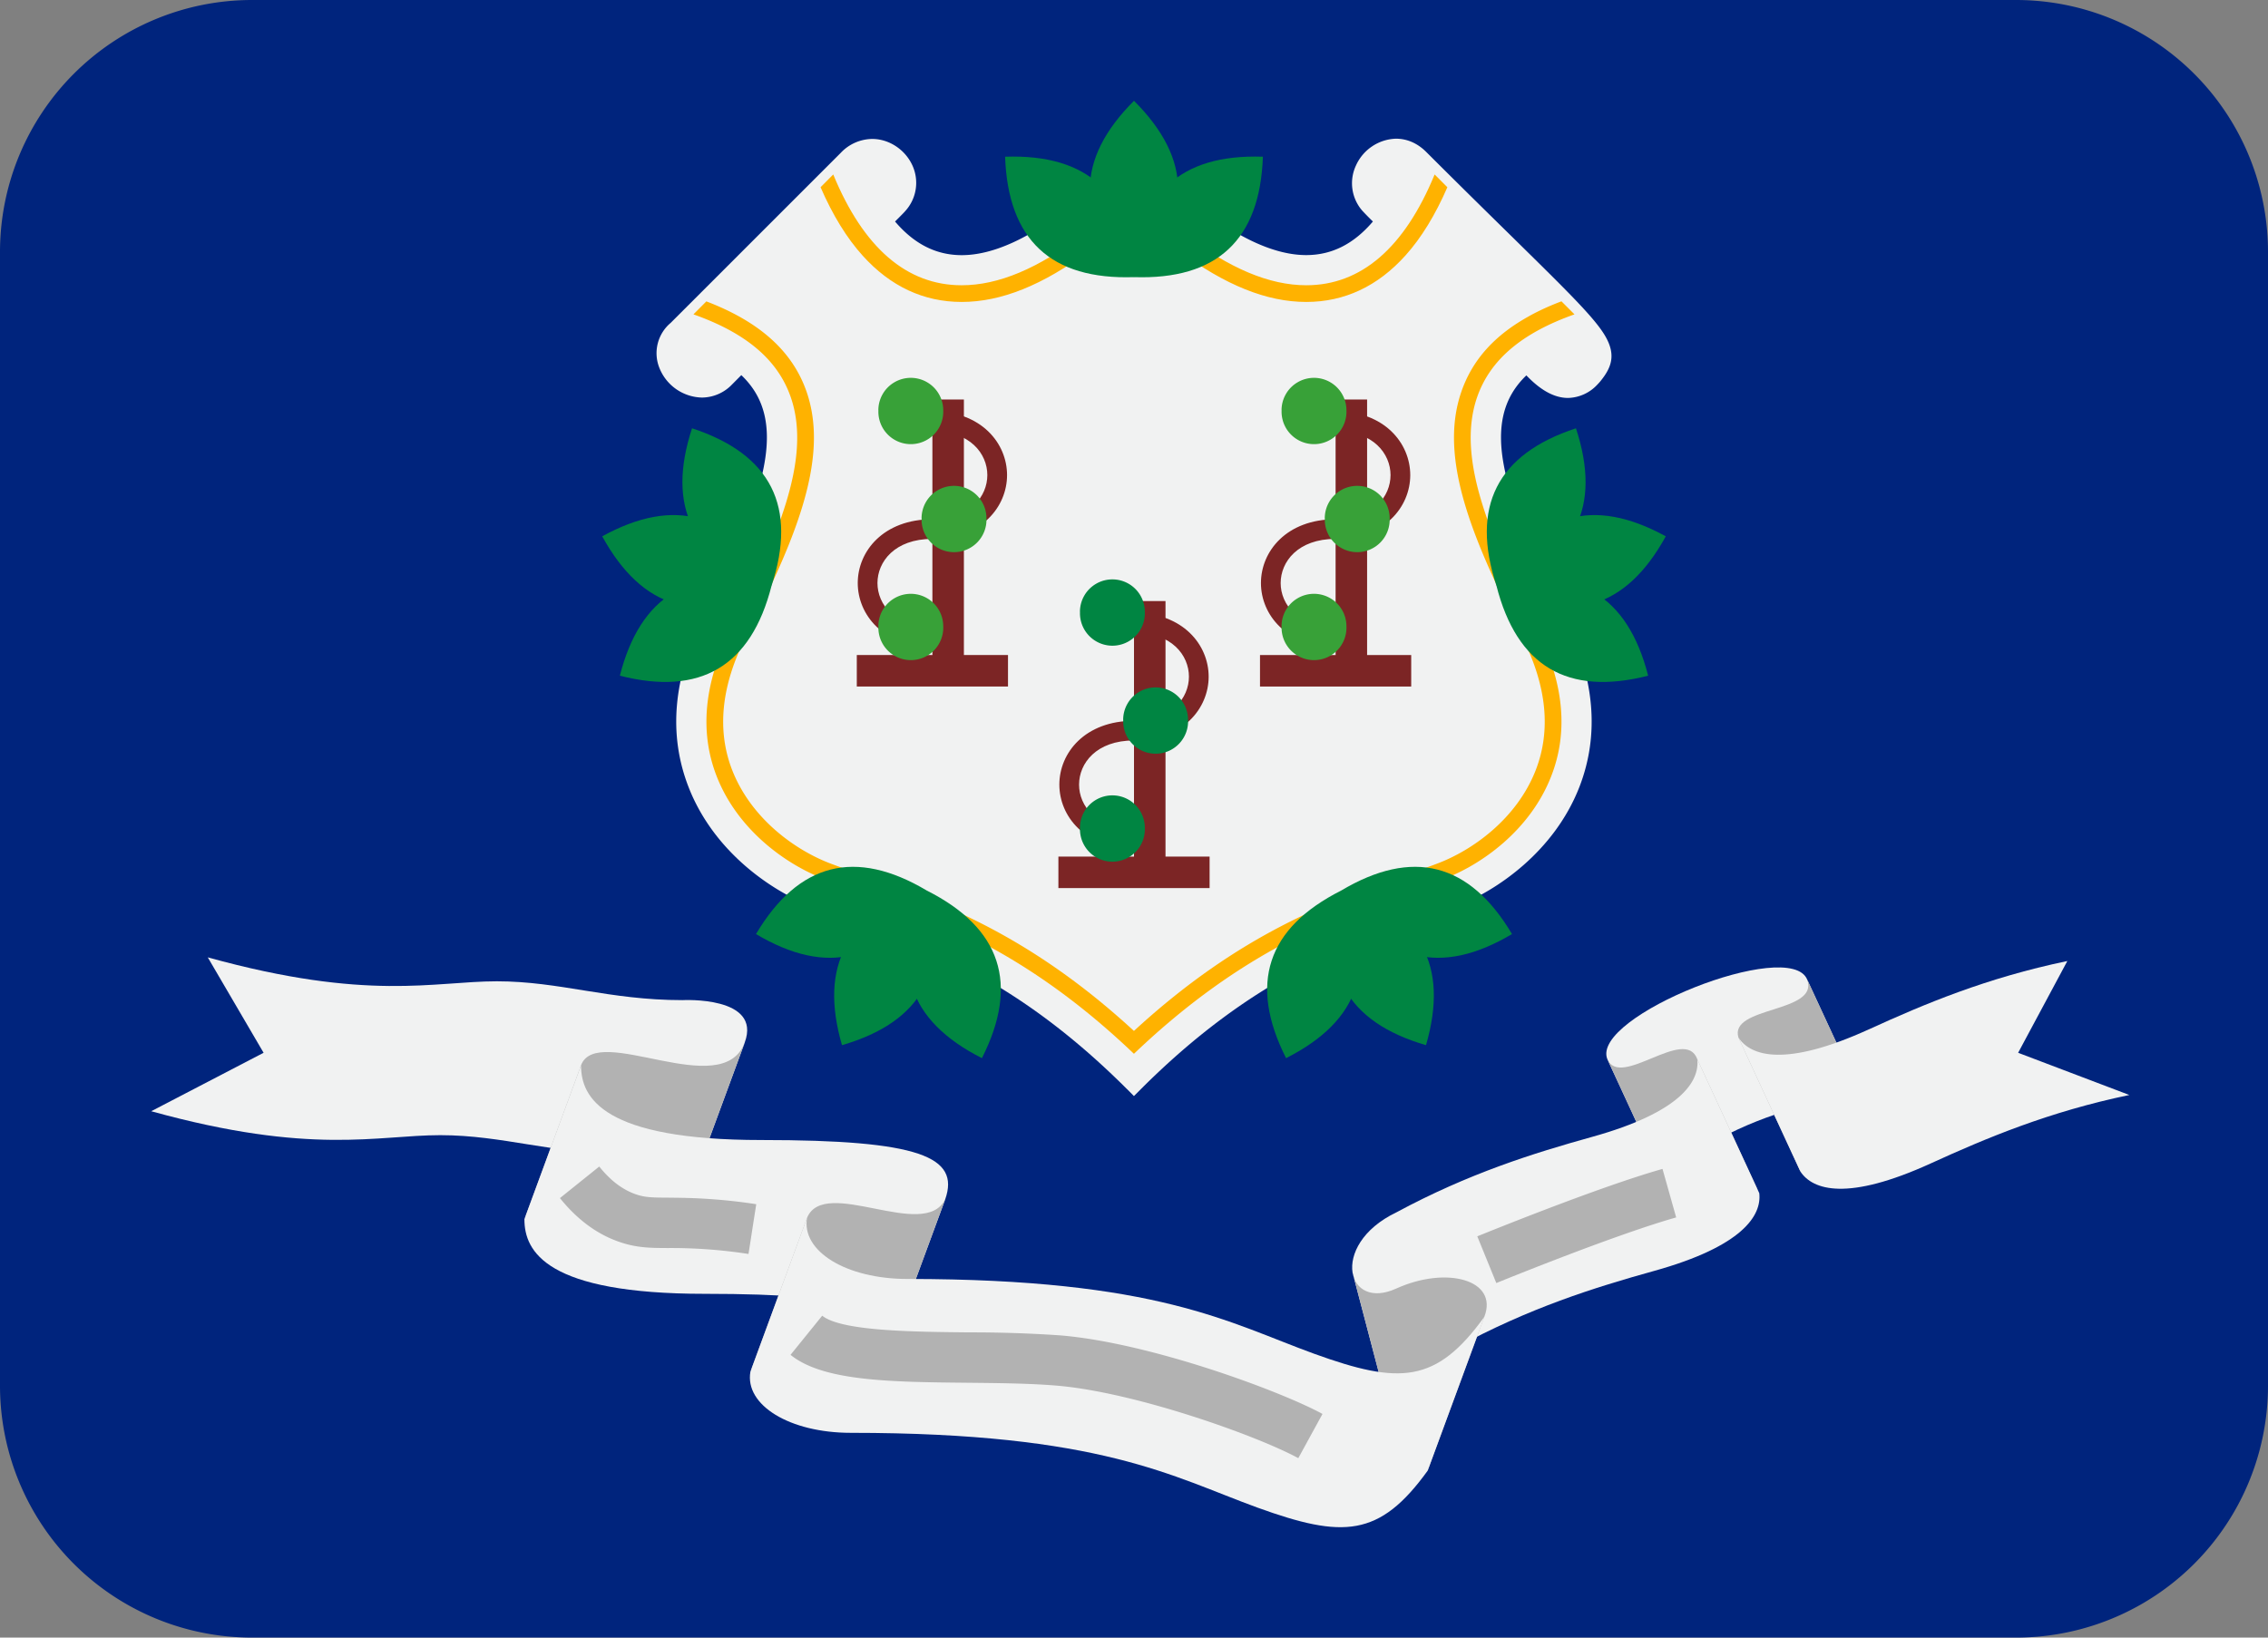 <svg width="36" height="26" viewBox="0 0 36 26" xmlns="http://www.w3.org/2000/svg" xmlns:xlink="http://www.w3.org/1999/xlink"><rect x="0" y="0" width="36" height="26" fill="#808080" stroke="none"/><title>US-CT</title><defs><path id="a" d="M0 26h36V0H0z"/></defs><g fill="none" fill-rule="evenodd"><path d="M32 26H4a4 4 0 0 1-4-4V4a4 4 0 0 1 4-4h28a4 4 0 0 1 4 4v18a4 4 0 0 1-4 4z" fill="#00247D"/><path d="M17.887 17.29c-1.758-1.757-3.237-2.275-4.426-2.69a27.32 27.32 0 0 1-.532-.19c-.71-.267-1.607-.908-1.998-1.91-.327-.837-.247-1.748.239-2.709.987-1.957 1.358-3.111.597-3.835l-.148.149a.666.666 0 0 1-.477.207.745.745 0 0 1-.678-.477.628.628 0 0 1 .182-.709l2.7-2.7a.697.697 0 0 1 .499-.22c.266 0 .522.168.637.419a.665.665 0 0 1-.112.725c-.016.02-.064.068-.163.167.306.359.654.534 1.059.534.49 0 1.071-.263 1.727-.78l.043-.035h1.926l.044.034c.656.518 1.237.78 1.727.78.405 0 .753-.174 1.059-.533a4.692 4.692 0 0 1-.164-.167.663.663 0 0 1-.104-.724.72.72 0 0 1 .635-.424c.176 0 .343.073.481.212.549.548 1.008.999 1.376 1.36.782.77 1.214 1.192 1.412 1.48.239.347.167.563-.025.799a.885.885 0 0 1-.047.052.654.654 0 0 1-.467.213c-.285 0-.52-.212-.661-.358-.756.723-.385 1.877.601 3.831.485.96.565 1.872.239 2.708-.392 1.003-1.289 1.644-1.998 1.91-.17.064-.346.125-.532.19-1.189.416-2.668.934-4.426 2.69l-.113.113-.112-.113z" fill="#F1F2F2"/><path d="M24.271 5.02c-.55.303-.901.696-1.075 1.2-.377 1.089.216 2.413.97 3.906.386.764.456 1.472.21 2.103-.303.775-1.008 1.275-1.568 1.484-.16.061-.332.12-.512.184l-.003.001c-1.161.406-2.597.908-4.294 2.47-1.697-1.562-3.132-2.064-4.293-2.47l-.003-.001a22.103 22.103 0 0 1-.513-.184c-.56-.21-1.264-.71-1.567-1.484-.247-.631-.176-1.339.21-2.103.753-1.493 1.347-2.817.97-3.906-.221-.638-.737-1.108-1.591-1.435l-.205.206c.837.296 1.34.722 1.545 1.316.343.99-.23 2.261-.956 3.7-.421.834-.495 1.614-.22 2.318.334.856 1.108 1.407 1.72 1.637.166.062.339.123.522.187 1.184.414 2.646.925 4.381 2.582 1.736-1.657 3.197-2.168 4.381-2.582.184-.064.357-.125.522-.187.613-.23 1.386-.78 1.72-1.637.276-.704.202-1.484-.22-2.318-.725-1.439-1.298-2.71-.956-3.7.206-.594.71-1.02 1.546-1.316l-.207-.207c-.188.071-.36.15-.514.235" fill="#FFB200"/><path d="M13.025 2.973c.192.442.415.806.669 1.087.439.487.968.734 1.571.734.626 0 1.289-.266 2.025-.815h1.419c.736.549 1.399.815 2.025.815.605 0 1.135-.248 1.575-.738.252-.28.474-.644.665-1.083l-.202-.203c-.48 1.166-1.168 1.759-2.038 1.759-.585 0-1.22-.267-1.936-.815H17.2c-.717.548-1.35.815-1.936.815-.87 0-1.558-.593-2.038-1.759l-.202.203z" fill="#FFB200"/><path d="M25.513 16.816c-.27-.678 2.903-1.94 3.173-1.262l.985 2.127c-.27-.678-3.444.585-3.174 1.263l-.984-2.128z" fill="#F1F2F2"/><path d="M26.497 18.944c.208.48 1.232-.532 1.428 0l-.984-2.128c-.197-.532-1.22.48-1.428 0l.984 2.128zm1.097-2.471c-.15-.501 1.284-.386 1.092-.92l.985 2.128c.192.534-1.243.418-1.093.92l-.984-2.128z" fill="#B2B2B2"/><path d="M29.664 16.343c-1.324.604-1.874.427-2.07.13l.984 2.128c.197.296.747.474 2.07-.13.883-.403 1.87-.819 3.151-1.086l-1.765-.67.781-1.457c-1.282.267-2.269.682-3.15 1.085m-1.74 2.601l-.984-2.128c.04.354-.266.844-1.669 1.234-.934.26-1.958.579-3.11 1.2-.542.26-.738.668-.693.954l.692 2.637s.087-1.017.943-1.44c1.17-.637 2.207-.96 3.153-1.223 1.402-.39 1.709-.88 1.668-1.234" fill="#F1F2F2"/><path d="M21.469 20.204c.043.27.303.432.692.255.801-.364 1.627-.139 1.4.447l-.9 2.443c.185-.705-.387-.543-.5-.508l-.692-2.637z" fill="#B2B2B2"/><path d="M11.822 16.55c.271-.74-.99-.671-.99-.671-1.167 0-1.944-.299-2.945-.299-1 0-2.04.325-4.589-.38l.886 1.515-1.784.928c2.547.705 3.588.38 4.588.38 1.001 0 1.778.298 2.944.298 0 0 1.262-.068.99.672l.9-2.442z" fill="#F1F2F2"/><path d="M11.822 16.55c-.353.958-2.347-.319-2.6.365l-.898 2.442c.252-.683 2.246.593 2.599-.364l.899-2.442z" fill="#B2B2B2"/><path d="M8.324 19.358c0 .514.35 1.184 2.864 1.184s3.15.266 2.916.94l.9-2.442c.234-.674-.403-.94-2.918-.94-2.514 0-2.863-.67-2.863-1.185l-.9 2.443z" fill="#F1F2F2"/><path d="M15.003 19.04c-.326.673-1.916-.373-2.193.296l-.899 2.442c.277-.669 1.866.378 2.193-.296l.9-2.442z" fill="#B2B2B2"/><path d="M12.81 19.336c-.092.53.623.97 1.594.97 3.977 0 5.104.697 6.457 1.188 1.354.49 1.935.474 2.7-.587l-.899 2.442c-.765 1.061-1.346 1.078-2.7.588-1.354-.492-2.48-1.188-6.457-1.188-.971 0-1.686-.44-1.594-.97l.899-2.443z" fill="#F1F2F2"/><path d="M18 4.4c.933-.934.933-1.867 0-2.8-.933.933-.933 1.866 0 2.8" fill="#008542"/><path d="M18 4.4c-.045-1.32-.727-1.956-2.046-1.912C16 3.808 16.681 4.444 18 4.4m0 0c.045-1.32.727-1.956 2.046-1.912C20 3.808 19.319 4.444 18 4.4m-5.753 4.9c-.634-1.158-1.53-1.42-2.688-.785.635 1.157 1.53 1.419 2.688.784" fill="#008542"/><path d="M12.247 9.3c-1.279-.327-2.081.15-2.408 1.428 1.28.326 2.082-.15 2.408-1.429" fill="#008542"/><path d="M12.247 9.3c-1.254-.413-1.674-1.246-1.262-2.5 1.254.412 1.674 1.246 1.262 2.5m2.466 4.84c-1.267.369-1.716 1.186-1.348 2.454 1.267-.369 1.717-1.187 1.348-2.454" fill="#008542"/><path d="M14.713 14.14c-.595 1.177-.305 2.064.873 2.66.596-1.178.305-2.065-.873-2.66" fill="#008542"/><path d="M14.713 14.14c-.674 1.134-1.579 1.364-2.713.69.674-1.135 1.579-1.365 2.713-.69m9.04-4.84c.634-1.158 1.53-1.42 2.688-.785-.635 1.157-1.53 1.419-2.688.784" fill="#008542"/><path d="M23.753 9.3c1.279-.327 2.081.15 2.408 1.428-1.28.326-2.082-.15-2.408-1.429" fill="#008542"/><path d="M23.753 9.3c1.254-.413 1.674-1.246 1.262-2.5-1.254.412-1.674 1.246-1.262 2.5m-2.466 4.84c1.267.369 1.716 1.186 1.348 2.454-1.267-.369-1.717-1.187-1.348-2.454" fill="#008542"/><path d="M21.287 14.14c.595 1.177.305 2.064-.873 2.66-.596-1.178-.305-2.065.873-2.66m0 0c.674 1.134 1.579 1.364 2.713.69-.674-1.135-1.579-1.365-2.713-.69" fill="#008542"/><mask id="b" fill="#fff"><use xlink:href="#a"/></mask><path fill="#7C2525" mask="url(#b)" d="M16.8 14.1h2.4v-.5h-2.4z"/><path fill="#7C2525" mask="url(#b)" d="M18 13.657h.5V9.543H18z"/><path d="M18 13.47c-.778 0-1.185-.51-1.185-1.013 0-.504.407-1.013 1.185-1.013.6 0 .872-.364.872-.701 0-.338-.273-.7-.872-.7v-.314c.778 0 1.185.51 1.185 1.014 0 .503-.407 1.013-1.185 1.013-.6 0-.872.364-.872.701 0 .338.273.7.872.7v.314z" fill="#7C2525" mask="url(#b)"/><path d="M17.143 9.714a.515.515 0 1 0 1.029 0 .515.515 0 0 0-1.03 0m.001 3.429a.515.515 0 1 0 1.029 0 .515.515 0 0 0-1.03 0m.687-1.714a.515.515 0 1 0 1.029 0 .515.515 0 0 0-1.03 0" fill="#008542" mask="url(#b)"/><path fill="#7C2525" mask="url(#b)" d="M13.6 10.9H16v-.5h-2.4z"/><path fill="#7C2525" mask="url(#b)" d="M14.8 10.457h.5V6.343h-.5z"/><path d="M14.8 10.27c-.778 0-1.185-.51-1.185-1.013 0-.504.407-1.013 1.185-1.013.6 0 .872-.364.872-.701 0-.338-.273-.7-.872-.7v-.314c.778 0 1.185.51 1.185 1.014 0 .503-.407 1.013-1.185 1.013-.6 0-.872.364-.872.701 0 .338.273.7.872.7v.314z" fill="#7C2525" mask="url(#b)"/><path d="M13.943 6.514a.515.515 0 1 0 1.029 0 .515.515 0 0 0-1.03 0m.001 3.429a.515.515 0 1 0 1.029 0 .515.515 0 0 0-1.03 0m.687-1.714a.515.515 0 1 0 1.029 0 .515.515 0 0 0-1.03 0" fill="#38A138" mask="url(#b)"/><path fill="#7C2525" mask="url(#b)" d="M20 10.9h2.4v-.5H20z"/><path fill="#7C2525" mask="url(#b)" d="M21.2 10.457h.5V6.343h-.5z"/><path d="M21.2 10.27c-.778 0-1.185-.51-1.185-1.013 0-.504.407-1.013 1.185-1.013.6 0 .872-.364.872-.701 0-.338-.273-.7-.872-.7v-.314c.778 0 1.185.51 1.185 1.014 0 .503-.407 1.013-1.185 1.013-.6 0-.872.364-.872.701 0 .338.273.7.872.7v.314z" fill="#7C2525" mask="url(#b)"/><path d="M20.343 6.514a.515.515 0 1 0 1.029 0 .515.515 0 0 0-1.03 0m.001 3.429a.515.515 0 1 0 1.029 0 .515.515 0 0 0-1.03 0m.687-1.714a.515.515 0 1 0 1.029 0 .515.515 0 0 0-1.03 0" fill="#38A138" mask="url(#b)"/><path d="M26.606 19.329l-.217-.77c-1.028.29-2.863 1.04-2.94 1.07l.302.742c.019-.008 1.87-.764 2.855-1.042zm-5.614 3.12c-.661-.361-2.729-1.128-4.159-1.247a20.471 20.471 0 0 0-1.453-.048c-.902-.009-2.025-.02-2.329-.265l-.503.622c.52.42 1.588.431 2.824.443.481.005.978.01 1.395.045 1.266.105 3.207.806 3.841 1.152l.384-.702zm-9.111-2.54a8.062 8.062 0 0 0-1.28-.094c-.273-.001-.488-.002-.757-.093-.359-.12-.68-.356-.956-.7l.624-.501c.181.226.373.37.587.443.141.047.25.05.507.051.142.002.312.002.53.014.295.016.587.046.868.09l-.123.79z" fill="#B2B2B2" mask="url(#b)"/></g></svg>